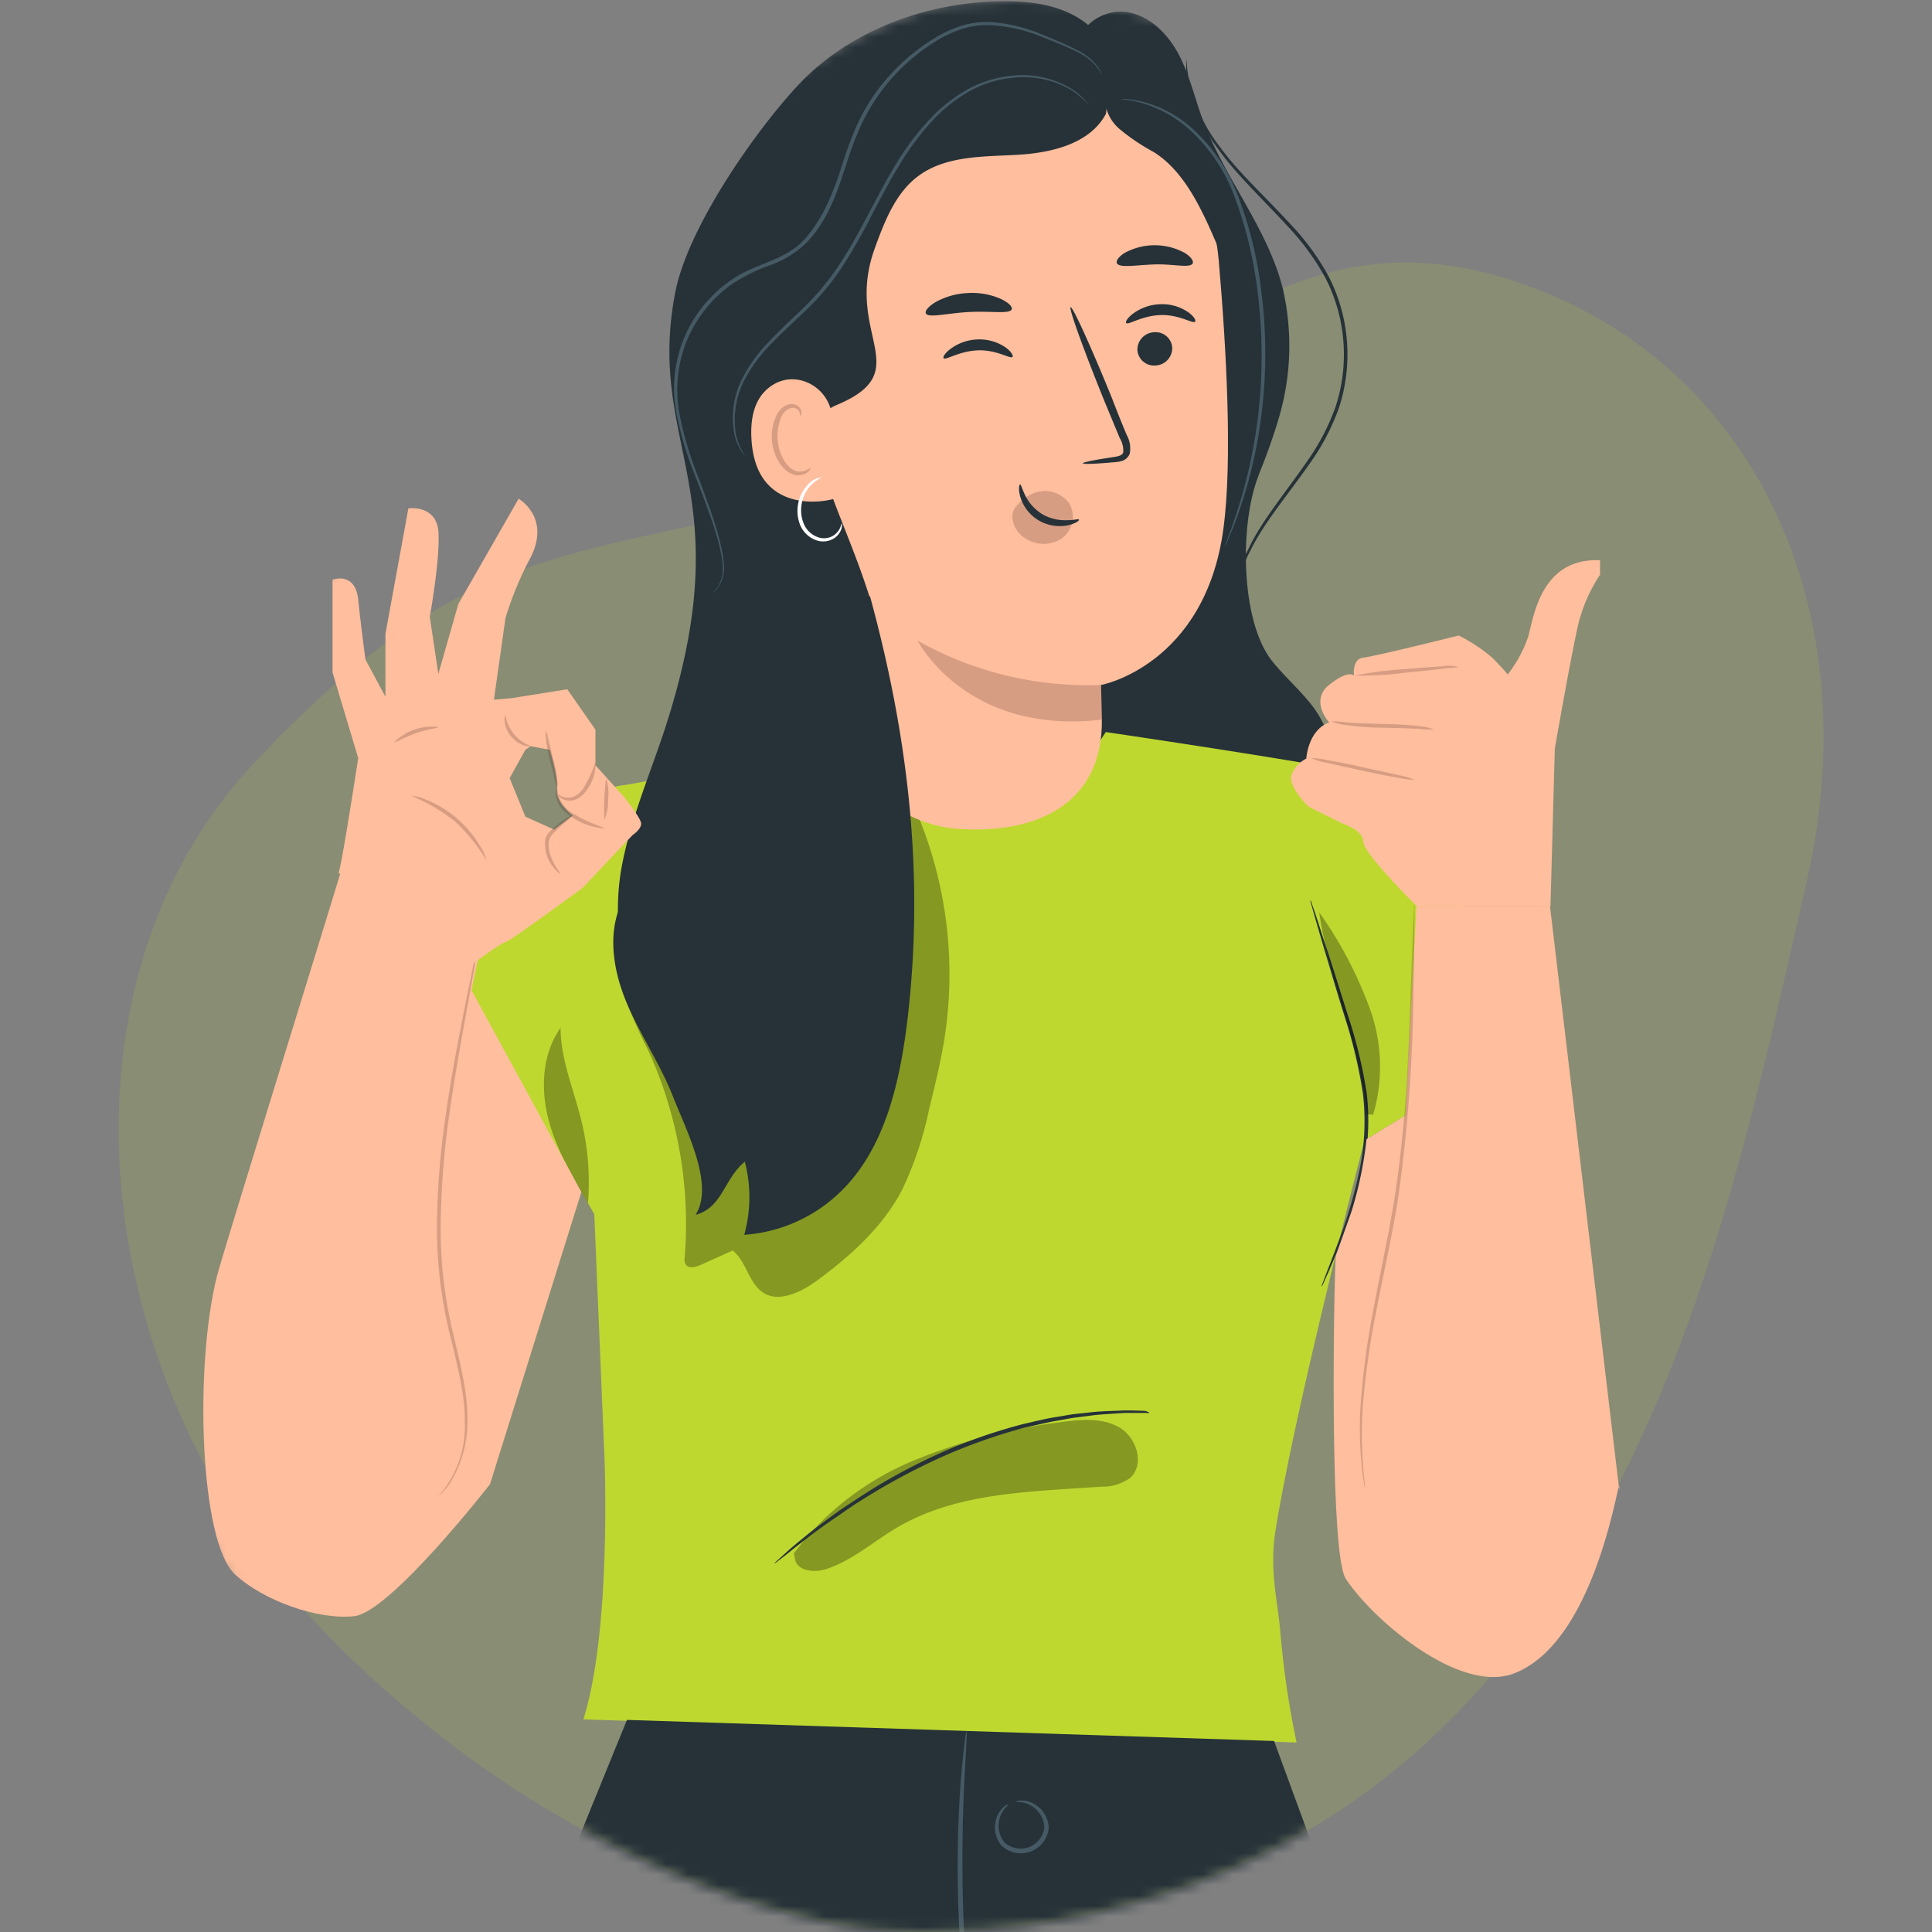<svg xmlns="http://www.w3.org/2000/svg" fill="none" viewBox="0 0 184 184">
    <rect x="0" y="0" width="184" height="184" fill="#808080" stroke="none"/>
    <path fill="#bed830" d="M82.923 183.754s29.417 3.702 52.792-17.648c23.374-21.35 30.144-55.002 36.347-82.126s-5.971-50.654-28.918-57.549c-22.947-6.896-33.153 12.961-61.646 20.094-28.494 7.132-37.111 4.725-57.335 26.187S8.044 133.39 33.04 157.585s49.882 26.169 49.882 26.169" class="dynamic-color" opacity=".15"/>
    <mask id="a" width="163" height="184" x="11" y="0" maskUnits="userSpaceOnUse" style="mask-type:alpha">
        <path fill="#bed830" d="M82.924 183.755s29.417 3.701 52.791-17.649c28.458 0 30.145-55.002 36.348-82.126s-5.971-50.653-28.919-57.55C120.197 19.537 128.304-3.063 90.043.35c-28.494 7.132-49.4 51.015-70.416 64.847-18.862 37.004-3.312 94.695 13.414 92.39 24.997 24.194 49.883 26.169 49.883 26.169" class="dynamic-color"/>
    </mask>
    <g mask="url(#a)">
        <path fill="#263238" d="M119.874 45.259c-1.818 4.518-1.763 13.859 1.258 17.673 1.575 1.994 3.718 3.587 4.838 5.87 1.465 2.995.836 6.72-1.003 9.5s-4.734 4.725-7.782 6.091c-3.393 1.532-7.547 2.373-10.713.414-2.419-1.49-3.697-4.284-4.471-7.016-2.17-7.643-1.382-15.866.871-23.51 2.253-7.643 5.923-14.769 9.551-21.819"/>
        <path fill="#bed830" d="m129.95 108.606 16.201-9.871s-12.303-23.655-14.155-24.51-26.685-4.505-26.685-4.505c-7.554 11.852-17.01 8.926-26.54 1.02-.85.174-15.848 3.581-19.767 4.092S43.8 93.292 43.8 93.292l12.8 22.344.968 23.151s.691 16.466-2.011 24.965l67.925 2.201a87 87 0 0 1-1.562-10.7c-.255-2.876-1.036-5.746-.449-9.443 1.859-11.742 8.48-37.204 8.48-37.204" class="dynamic-color"/>
        <path fill="#000" d="M59.896 82.117c-1.286 4.056-1.79 8.498-.512 12.555a49 49 0 0 0 2.371 5.408 39.7 39.7 0 0 1 3.456 19.633c-.052.232-.022.476.082.69.27.448.954.283 1.431.069l3.062-1.38c1.327 1.076 1.527 3.208 2.993 4.077s3.504-.103 4.97-1.166c3.213-2.352 6.26-5.084 8.127-8.602a33.5 33.5 0 0 0 2.605-7.74c.574-2.339 1.155-4.677 1.514-7.057a39.62 39.62 0 0 0-5.778-27.11" opacity=".3"/>
        <path fill="#263238" d="M124.801 85.731q.1.169.146.36c.096.282.221.627.366 1.055.311.966.739 2.29 1.265 3.897s1.147 3.629 1.838 5.795a45.5 45.5 0 0 1 1.742 7.257 22.4 22.4 0 0 1-.366 7.45 39.4 39.4 0 0 1-1.742 5.843 76 76 0 0 1-1.549 3.801 92 92 0 0 0-.455 1.014q-.071.185-.187.345.032-.194.117-.372l.394-1.042c.353-.904.864-2.207 1.445-3.829a43 43 0 0 0 1.651-5.822c.51-2.415.622-4.896.332-7.347a46.6 46.6 0 0 0-1.7-7.202c-.691-2.18-1.258-4.138-1.762-5.815-.505-1.676-.871-2.953-1.155-3.932l-.303-1.076a1.4 1.4 0 0 1-.077-.38"/>
        <path fill="#000" d="M130.78 106.151a16.25 16.25 0 0 0-.339-10.148 38.8 38.8 0 0 0-4.804-9.113c.954 6.526 3.947 12.666 4.542 19.24m-54.58 41.818a27.2 27.2 0 0 1 11.342-8.816 53.6 53.6 0 0 1 14.03-3.677c1.901-.276 3.967-.469 5.633.49s2.453 3.56 1.002 4.829a4.55 4.55 0 0 1-2.73.814c-6.649.483-13.671.503-19.422 3.884-2.273 1.331-4.291 3.166-6.8 3.973-1.14.366-2.827.159-2.945-1.028" opacity=".3"/>
        <path fill="#263238" d="M109.492 134.565a1.8 1.8 0 0 1-.401 0h-1.983l-.982.062c-.691.055-1.513.083-2.398.214l-1.382.173c-.484.069-.974.172-1.493.261-1.037.166-2.122.449-3.27.69a55 55 0 0 0-7.235 2.504 62 62 0 0 0-6.822 3.498c-1.009.614-1.97 1.193-2.827 1.794-.857.6-1.672 1.138-2.398 1.662a54 54 0 0 0-1.921 1.449c-.54.427-1.044.814-1.424 1.131l-.899.69a1.7 1.7 0 0 1-.331.228 2 2 0 0 1 .283-.283l.85-.773c.373-.338.836-.738 1.382-1.18s1.168-.972 1.894-1.496c.726-.525 1.5-1.132 2.378-1.711.877-.58 1.824-1.2 2.826-1.828a58 58 0 0 1 6.85-3.546 51 51 0 0 1 7.298-2.49c1.161-.263 2.253-.545 3.297-.69.525-.083 1.023-.187 1.507-.248l1.382-.146c.891-.117 1.7-.13 2.412-.165.359 0 .691-.034.995-.034h.837l1.154.041q.227.061.421.193"/>
        <path fill="#000" d="M53.434 97.824c-1.763 2.435-1.963 5.719-1.237 8.63.725 2.911 2.267 5.519 3.8 8.126a24.7 24.7 0 0 0-.594-7.712c-.725-3.022-2.024-5.96-2.018-9.071" opacity=".3"/>
        <path fill="#263238" d="M102.664 4.55c.041-2.2 2.557-3.759 4.734-3.386s3.877 2.131 4.893 4.084 1.507 4.139 2.274 6.208c2.074 5.52 6.145 10.272 7.603 16.012a24.2 24.2 0 0 1-.373 12.334 55 55 0 0 1-4.859 11.437 41.5 41.5 0 0 0-3.214 6.823 11.93 11.93 0 0 0-.228 7.423c.155.307.19.661.097.993-.214.47-.885.49-1.383.359-2.536-.649-4.291-3.139-4.727-5.719s.228-5.215 1.154-7.664c.926-2.45 2.115-4.829 2.8-7.32 1.492-5.518.456-11.368.193-17.087-.145-3.221-.041-6.477-.691-9.658s-2.149-6.305-4.838-8.105c-1.044-.69-2.246-1.2-3.124-2.07s-1.32-2.421-.525-3.4"/>
        <path fill="#ffbe9d" d="m104.938 68.534-.076-3.305c0 .035 9.904-1.883 11.653-14.873.87-6.456.297-17.004-.45-25.614-.691-7.753-6.054-17.163-13.788-16.162l-24.059 6.677c-2.343.304-3.117 2.311-3.013 4.677l-.173 1.11 2.005 37.039.69 6.208c.353 7.044 6.484 14.487 14.045 14.68 7.298.359 13.263-2.642 13.166-10.437"/>
        <path fill="#263238" d="M111.642 33.096a1.663 1.663 0 0 1-1.569 1.711 1.59 1.59 0 0 1-1.749-1.455 1.666 1.666 0 0 1 1.563-1.71 1.59 1.59 0 0 1 1.58.849c.098.188.158.394.175.605m2.163-2.456c-.2.221-1.479-.69-3.269-.634s-3.082.973-3.276.759c-.104-.097.097-.49.691-.925a4.6 4.6 0 0 1 2.62-.869 4.36 4.36 0 0 1 2.605.773c.56.407.761.8.629.897m-17.382 3.352c-.2.221-1.486-.69-3.276-.627s-3.075.965-3.276.752c-.096-.09.104-.49.691-.918a4.6 4.6 0 0 1 2.62-.876 4.4 4.4 0 0 1 2.612.78c.532.393.733.779.63.89m6.703 10.133c0-.104 1.099-.324 2.896-.593.456-.062.884-.159.954-.476a2.3 2.3 0 0 0-.339-1.345l-1.431-3.45c-1.99-4.904-3.455-8.968-3.248-9.016s1.977 3.829 3.967 8.734q.691 1.814 1.382 3.449c.302.541.402 1.172.284 1.78a1.17 1.17 0 0 1-.74.69 3.2 3.2 0 0 1-.774.123c-1.818.166-2.944.2-2.951.104"/>
        <path fill="#3b1919" fill-opacity=".2" d="M104.862 65.23a33.05 33.05 0 0 1-17.473-4.216s4.597 9.037 17.549 7.52z"/>
        <path fill="#263238" d="M96.354 29.46c-.2.477-1.97.139-4.084.256-2.115.117-3.843.593-4.092.138-.11-.214.207-.655.926-1.083a6.9 6.9 0 0 1 3.076-.862 6.76 6.76 0 0 1 3.151.565c.754.359 1.113.76 1.023.987m17.209-4.332c-.359.414-1.831 0-3.58.055-1.748.055-3.235.345-3.587-.07-.152-.206.069-.613.691-1.013a5.96 5.96 0 0 1 5.771 0c.65.414.864.828.705 1.028"/>
        <path fill="#3b1919" fill-opacity=".2" d="M101.793 47.873a2.97 2.97 0 0 0-2.232-1.118 3.53 3.53 0 0 0-2.564 1.228l-.049.042-.09.096a1.66 1.66 0 0 0-.442.966 2.48 2.48 0 0 0 1.065 2.07 3.15 3.15 0 0 0 3.614.138 2.554 2.554 0 0 0 .698-3.422"/>
        <path fill="#263238" d="M97.15 46.141c.103 0 .186.414.47 1a4.4 4.4 0 0 0 1.644 1.829 4.36 4.36 0 0 0 2.391.572c.65 0 1.058-.152 1.106-.055s-.325.372-1.043.538a3.95 3.95 0 0 1-2.807-.47 3.9 3.9 0 0 1-1.741-2.241c-.2-.71-.104-1.173-.02-1.173m8.085-37.347a4 4 0 0 0 .258 1.916 4 4 0 0 0 1.125 1.574 19.7 19.7 0 0 0 3.255 2.194c3.456 2.152 5.162 6.857 6.78 10.589 2.847-5.415-1.528-12.417-5.149-16.66a7.9 7.9 0 0 0-2.253-1.959 3.32 3.32 0 0 0-2.903-.172"/>
        <path fill="#455a64" d="M116.687 51.984q.057-.247.153-.483l.497-1.338c.394-1.18.975-2.883 1.493-5.043a48.2 48.2 0 0 0 .947-17.246 38.6 38.6 0 0 0-2.239-9.237 16.25 16.25 0 0 0-4.32-6.353 11.7 11.7 0 0 0-4.555-2.497c-1.195-.31-1.893-.31-1.893-.352q.252-.027.504 0 .721.054 1.424.22a11.35 11.35 0 0 1 4.686 2.436 16.4 16.4 0 0 1 4.465 6.422 37.8 37.8 0 0 1 2.287 9.32 46.8 46.8 0 0 1-1.057 17.315 48 48 0 0 1-1.611 5.036 55 55 0 0 1-.559 1.318q-.084.253-.222.482"/>
        <path fill="#263238" d="M117.855 61.297a.5.5 0 0 1-.062-.152l-.152-.462a9 9 0 0 1-.297-1.82 13.5 13.5 0 0 1 1.555-6.582c1.223-2.628 3.456-5.263 5.598-8.36a21.4 21.4 0 0 0 2.709-5.21c.652-2 .901-4.11.733-6.208a15.8 15.8 0 0 0-1.707-6.029 23.5 23.5 0 0 0-3.456-4.774c-2.529-2.759-5.073-5.118-6.739-7.484a15.75 15.75 0 0 1-2.875-6.126 8.2 8.2 0 0 1-.159-2.484q.052 1.24.298 2.456a16 16 0 0 0 2.944 6.009c1.673 2.318 4.209 4.608 6.78 7.409a23.6 23.6 0 0 1 3.504 4.828 16.2 16.2 0 0 1 1.749 6.16c.17 2.15-.087 4.311-.754 6.361a21.6 21.6 0 0 1-2.764 5.284c-2.177 3.112-4.41 5.712-5.647 8.279a13.5 13.5 0 0 0-1.638 6.456c.042.828.169 1.648.38 2.45M103.148 2.005C100.929.44 98.068.081 95.351.122 88.025.226 80.59 3.02 75.69 8.455c-4.147 4.58-10.236 13.397-11.39 19.44-2.814 14.728 6.51 18.854-1.086 41.846-1.382 4.139-3.096 8.195-3.94 12.472a22 22 0 0 0-.42 4.636c-.892 2.69-.346 5.795.753 8.471 1.292 3.146 3.262 5.974 4.499 9.141s3.96 8.36 2.142 11.237c2.564-.69 2.654-3.36 4.686-5.063.601 2.286.582 4.69-.055 6.967a14.6 14.6 0 0 0 8.612-3.587c4.741-4.139 6.22-10.865 6.96-17.129 1.59-13.693.034-26.828-3.601-40.128l-.049.062c-2.647-8.505-7.658-16.356-3.158-18.232 7.838-3.264.691-6.699 3.663-14.922.933-2.566 1.97-5.284 4.147-6.898 2.612-1.945 6.144-1.842 9.4-2.021 3.255-.18 6.945-1.035 8.473-3.905l.2-1.718c1.168-2.462-.159-5.546-2.377-7.119"/>
        <path fill="#455a64" d="M67.803 56.454q.325-.25.573-.579a3.5 3.5 0 0 0 .435-2.256c-.22-2.035-1.25-4.828-2.598-8.278a32.4 32.4 0 0 1-1.749-5.78 12.5 12.5 0 0 1 .637-7.238 12.5 12.5 0 0 1 4.56-5.663c2.212-1.586 5.219-1.828 7.064-3.98 1.846-2.153 2.765-4.732 3.566-7.23a33 33 0 0 1 1.383-3.67 18.9 18.9 0 0 1 7.022-7.947 11.8 11.8 0 0 1 2.861-1.38 8.4 8.4 0 0 1 2.903-.344c1.667.137 3.3.542 4.838 1.2 1.382.559 2.516 1.049 3.456 1.545a5.3 5.3 0 0 1 1.817 1.532c.164.226.288.478.367.745a7 7 0 0 0-.429-.69 5.4 5.4 0 0 0-1.824-1.449c-.913-.469-2.074-.945-3.456-1.483a15.5 15.5 0 0 0-4.776-1.11 8 8 0 0 0-2.813.351c-.975.326-1.904.776-2.764 1.339a18.64 18.64 0 0 0-6.864 7.83 33 33 0 0 0-1.382 3.635c-.815 2.49-1.665 5.229-3.635 7.36a9.16 9.16 0 0 1-3.525 2.297 17.6 17.6 0 0 0-3.6 1.739 12.4 12.4 0 0 0-4.59 5.83 12.54 12.54 0 0 0-.546 6.732c.39 1.963.959 3.887 1.7 5.747 1.313 3.449 2.315 6.27 2.495 8.353a3.44 3.44 0 0 1-.518 2.305 2 2 0 0 1-.443.434z"/>
        <path fill="#ffbe9d" d="M79.248 39.726c-.2-2.76-3.241-4.525-5.605-3.097-1.3.786-2.267 2.332-2.073 5.256.49 7.789 8.224 5.691 8.224 5.464 0-.228-.345-4.388-.546-7.623"/>
        <path fill="#3b1919" fill-opacity=".2" d="M77.175 44.548s-.131.103-.353.22c-.314.159-.678.19-1.016.09-.843-.255-1.617-1.517-1.741-2.918a4.45 4.45 0 0 1 .255-1.966 1.55 1.55 0 0 1 .961-1.103.69.69 0 0 1 .823.317c.117.213.076.372.124.386s.159-.145.076-.462a.87.87 0 0 0-.338-.47 1.05 1.05 0 0 0-.768-.15 1.92 1.92 0 0 0-1.34 1.296 4.6 4.6 0 0 0-.34 2.2c.153 1.567 1.051 2.987 2.198 3.243a1.48 1.48 0 0 0 1.231-.283c.228-.207.263-.386.228-.4"/>
        <path fill="#fff" d="M80.16 49.86s.056.151 0 .427c-.11.39-.355.73-.691.96a1.96 1.96 0 0 1-1.748.2 2.6 2.6 0 0 1-1.542-1.511 3.64 3.64 0 0 1 .692-3.698 2 2 0 0 1 1.382-.772 4.1 4.1 0 0 0-1.189.938 3.6 3.6 0 0 0-.691 1.462c-.14.644-.09 1.316.145 1.932a2.28 2.28 0 0 0 1.313 1.338 1.72 1.72 0 0 0 1.5-.104c.304-.187.544-.46.69-.786.09-.235.105-.386.14-.386"/>
        <path fill="#455a64" d="M103.715 9.98a11 11 0 0 0-1.652-1.38 9 9 0 0 0-5.654-1.186 10.5 10.5 0 0 0-3.863 1.159 14.7 14.7 0 0 0-3.67 2.842 25.3 25.3 0 0 0-3.117 4.139c-.947 1.524-1.811 3.18-2.703 4.877a56 56 0 0 1-2.764 4.863 23.6 23.6 0 0 1-3.317 4.043c-1.19 1.166-2.378 2.207-3.394 3.27-.968.95-1.8 2.03-2.474 3.207a8.3 8.3 0 0 0-.995 5.664c.175.7.465 1.367.857 1.973a4 4 0 0 1-.346-.448 5.2 5.2 0 0 1-.643-1.49 8.26 8.26 0 0 1 .899-5.816 14.8 14.8 0 0 1 2.488-3.297c1.016-1.084 2.197-2.132 3.373-3.298a24 24 0 0 0 3.262-4c.988-1.505 1.873-3.147 2.764-4.83.892-1.683 1.756-3.36 2.724-4.898a24.7 24.7 0 0 1 3.172-4.139 14.7 14.7 0 0 1 3.774-2.876 10.9 10.9 0 0 1 3.973-1.152 9 9 0 0 1 5.758 1.324c.45.305.86.665 1.223 1.07q.176.178.325.379"/>
        <path fill="#ffbe9d" d="m44.905 94.306 1.451-6.995-13.352-6.078-.346 1.139c-1.908 6.34-11.418 36.892-11.998 39.176-2.143 8.478-1.666 25.255 1.72 28.393 2.71 2.512 7.915 4.36 11.356 3.981 3.442-.379 12.932-12.569 12.932-12.569l8.701-27.828z"/>
        <path fill="#3b1919" fill-opacity=".2" d="M45.493 90.147a2.6 2.6 0 0 1-.063.538c-.069.386-.152.896-.262 1.545-.242 1.38-.594 3.29-1.016 5.65-.422 2.359-.933 5.229-1.382 8.402a81 81 0 0 0-.802 10.347 42.7 42.7 0 0 0 1.168 10.307c.753 3.097 1.444 5.953 1.382 8.416a11.06 11.06 0 0 1-1.438 5.518 5.7 5.7 0 0 1-1.34 1.629 9.97 9.97 0 0 0 2.522-7.182c.042-2.414-.69-5.229-1.444-8.333a42.6 42.6 0 0 1-1.203-10.382c.04-3.485.32-6.963.837-10.41.449-3.18.981-6.022 1.444-8.402s.857-4.263 1.127-5.63c.138-.64.248-1.144.324-1.53a5 5 0 0 1 .145-.483"/>
        <path fill="#ffbe9d" d="m59.295 75.743-2.585-2.856v-3.394l-2.682-3.85-5.35.856-1.637.138 1.106-7.81a32.4 32.4 0 0 1 2.405-5.773c1.907-3.808-1.161-5.553-1.161-5.553l-5.737 10.016-1.907 6.657-.816-5.43s.968-5.283.83-8.001c-.139-2.718-2.869-2.325-2.869-2.325l-2.184 11.955v5.98l-1.9-3.531s-.408-2.994-.692-5.712c-.283-2.718-2.446-1.904-2.446-1.904v8.837l2.446 8.154s-1.61 10.52-1.88 10.927l12.6 8.816s2.764-2.07 3.297-2.214c.532-.145 7.353-5.167 7.353-5.167l4.762-5.03s.816-.537.816-1.082-1.77-2.704-1.77-2.704m-6.532 3.263-2.723-1.228-1.5-3.67 1.113-2.008.387-.69.498-.344 1.818.344s.815 2.588.69 3.808c-.124 1.221 1.5 2.45 1.5 2.45z"/>
        <path fill="#3b1919" fill-opacity=".2" d="M50.538 71.045c0 .041-.25.069-.622-.049a2.77 2.77 0 0 1-1.245-.869 2.67 2.67 0 0 1-.608-1.38c-.041-.386 0-.627.07-.62a3.83 3.83 0 0 0 2.405 2.925zm7.008 7.043a24 24 0 0 1 .18-3.96c.21.643.273 1.324.187 1.994a4.4 4.4 0 0 1-.367 1.966m-4.202 5.139s-.346-.22-.733-.745a3.5 3.5 0 0 1-.691-2.449c.041-.267.156-.518.332-.724.159-.173.325-.331.484-.476q.423-.369.884-.69c.526-.373.899-.538.927-.483q-.36.372-.768.69a17 17 0 0 0-.816.745 10 10 0 0 0-.442.47c-.13.158-.216.348-.248.551a2.75 2.75 0 0 0 .13 1.262c.103.346.25.678.436.987.305.51.553.827.505.862m3.372-10.686a4.2 4.2 0 0 1-.905 2.8c-.24.333-.557.6-.926.78a1.62 1.62 0 0 1-1.002.09c-.588-.144-.74-.545-.691-.552.048-.007.255.249.74.304.28.033.563-.017.815-.145a2.3 2.3 0 0 0 .78-.69c.497-.813.896-1.68 1.19-2.587m-3.67 2.463c-.083 0-.283-1.2-.691-2.67a16 16 0 0 1-.36-1.93c-.048-.504 0-.822 0-.822s.111.297.222.78c.158.69.304 1.262.456 1.89.442 1.476.49 2.752.373 2.752"/>
        <path fill="#3b1919" fill-opacity=".2" d="M57.546 78.901a6.3 6.3 0 0 1-3.082-1.09 4 4 0 0 1-1.01-.848 2.4 2.4 0 0 1-.455-.986 1.38 1.38 0 0 1 .048-.973c.062 0 0 .372.194.91a2.9 2.9 0 0 0 1.382 1.587c1.527.952 2.958 1.283 2.923 1.4m-11.224 3.022a16.9 16.9 0 0 0-3.014-3.711 17 17 0 0 0-4.146-2.422c.48.032.948.154 1.382.36a10.46 10.46 0 0 1 5.19 4.456c.28.397.48.844.588 1.317M41.76 69.237c0 .104-.995.187-2.15.594-1.153.407-1.99.938-2.072.855a5.14 5.14 0 0 1 4.202-1.449z"/>
        <path fill="#263238" d="m59.71 163.8-7.258 17.819S16.39 168.45-4.719 172.286c-8.024 1.462-16.588 19.639-4.921 31.311 11.41 11.39 31.792 27.491 70.096 32.699.953.131 16.635 3.491 15.668 3.373s21.985 3.512 21.985 3.512l5.391-20.33 42.789 6.719c25.199-1.717 37.529-28.615 22.358-37.251-14.154-8.078-40.777-8.72-40.777-8.72l-6.531-17.791z"/>
        <path fill="#455a64" d="M98.96 243.939c.117-.689.414-2.538 1.043-6.332.339-2.07.761-4.505 1.3-7.347.269-1.421.573-2.939.933-4.532.179-.8.38-1.615.615-2.449.117-.414.242-.835.394-1.256.137-.455.357-.88.649-1.255l.062.31c-9.102-3.221-20.478-7.485-32.607-12.589-7.451-3.167-14.515-6.361-20.68-9.693a67 67 0 0 1-8.48-5.249c-2.516-1.856-4.755-3.705-6.856-5.319-4.147-3.277-7.935-5.394-10.754-6.291a16 16 0 0 0-1.887-.559 11 11 0 0 0-1.383-.303l-.877-.159a1.4 1.4 0 0 1-.297-.069q.15-.016.303 0l.885.11q.721.083 1.424.262.97.2 1.907.518a25.6 25.6 0 0 1 4.95 2.2 53 53 0 0 1 5.95 4.008c2.115 1.601 4.368 3.449 6.911 5.271a68 68 0 0 0 8.453 5.18c6.186 3.298 13.215 6.478 20.659 9.658 12.115 5.098 23.499 9.389 32.552 12.665l.249.09-.186.214a3.8 3.8 0 0 0-.56 1.111c-.152.407-.277.821-.394 1.228a44 44 0 0 0-.629 2.428 123 123 0 0 0-.968 4.511 395 395 0 0 0-1.382 7.327c-.366 2.021-.691 3.573-.87 4.67-.112.538-.194.945-.263 1.221a2.6 2.6 0 0 1-.166.42"/>
        <path fill="#263238" d="M94.453 187.434c0 .304-1.914.786-5.121 1.083a67 67 0 0 1-24.847-2.656c-3.062-.966-4.838-1.855-4.769-2.145.208-.642 7.776 1.38 17.313 2.359 9.538.98 17.355.69 17.424 1.359"/>
        <path fill="#455a64" d="M128.244 183.861a8.4 8.4 0 0 1-1.383.38c-.463.096-1.016.234-1.651.427-.636.193-1.383.379-2.157.69a54 54 0 0 0-5.46 2.159 74 74 0 0 0-6.352 3.388 100 100 0 0 0-10.705 7.512 149 149 0 0 0-3.076 2.511q-.541.496-1.154.897.475-.562 1.036-1.035c.692-.642 1.7-1.546 2.993-2.622a86 86 0 0 1 10.671-7.657 68 68 0 0 1 6.407-3.373 48 48 0 0 1 5.53-2.07c.801-.262 1.541-.441 2.198-.6a17 17 0 0 1 1.672-.359q.706-.179 1.431-.248m-36.189-19.012c.07 0-.048 1.642-.186 4.284a156 156 0 0 0-.194 10.348c.062 4.056.297 7.678.518 10.306s.387 4.256.318 4.27a5.7 5.7 0 0 1-.228-1.117 64 64 0 0 1-.414-3.105c-.305-2.628-.588-6.291-.65-10.347s.104-7.726.325-10.348a69 69 0 0 1 .318-3.118q.037-.596.193-1.173m4.015 6.995c0 .042-.152.145-.373.401a2.55 2.55 0 0 0-.567 1.303 2.44 2.44 0 0 0 .553 1.931 2.28 2.28 0 0 0 3.774-1.379 2.44 2.44 0 0 0-.843-1.828 2.55 2.55 0 0 0-1.279-.621c-.338-.048-.539 0-.546-.055-.007-.056.187-.117.56-.124a2.5 2.5 0 0 1 1.472.551 2.7 2.7 0 0 1 1.058 2.07 2.66 2.66 0 0 1-1.728 2.247 2.66 2.66 0 0 1-1.473.11 2.66 2.66 0 0 1-1.306-.688 2.7 2.7 0 0 1-.56-2.269 2.47 2.47 0 0 1 .754-1.38 1 1 0 0 1 .504-.269"/>
        <path fill="#ffbe9d" d="M127.227 119.589c-.159 1.007-.691 28.283.94 30.76 2.564 3.932 10.83 10.968 15.973 9.043 8.342-3.125 10.229-20.736 10.076-17.467l-6.6-55.649h-12.71l-1.058 19.958-3.704 2.262a36.6 36.6 0 0 1-1.417 6.843z"/>
        <path fill="#ffbe9d" d="M134.906 86.276s-5.073-5.008-5.073-6.118-1.984-1.732-1.984-1.732l-3.22-1.6s-2.074-1.98-1.604-3.091a2.9 2.9 0 0 1 1.382-1.483s.159-2.718 2.184-3.45c0 0-1.9-2.069 0-3.58 1.901-1.51 2.357-.869 2.357-.869s-.207-1.607.905-1.724c1.113-.118 9.075-2.105 9.075-2.105a16 16 0 0 1 3.18 2.105c.988.986 1.485 1.6 1.485 1.6a12 12 0 0 0 1.984-3.705c.491-1.855 1.237-7.415 6.808-7.167v1.38a15 15 0 0 0-2.232 5.436c-.74 3.449-2.074 11.113-2.074 11.113l-.415 15.025z"/>
        <path fill="#3b1919" fill-opacity=".2" d="M130.013 141.787a3.5 3.5 0 0 1-.111-.558c-.055-.373-.159-.911-.214-1.621a34.7 34.7 0 0 1-.09-6.009c.221-2.967.62-5.918 1.196-8.837.601-3.297 1.417-6.898 2.025-10.706 1.189-7.637 1.341-14.652 1.534-19.716.09-2.504.166-4.545.215-5.994l.082-1.635q0-.286.056-.566.015.286 0 .573v1.628c0 1.456-.056 3.497-.097 6.001a150 150 0 0 1-1.451 19.764c-.616 3.829-1.445 7.423-2.074 10.713a78 78 0 0 0-1.265 8.789 38 38 0 0 0 0 5.981c.035.69.118 1.255.153 1.628q.045.281.041.565m8.867-78.254c0 .048-.553.034-1.437.151-.885.118-2.115.242-3.456.366-1.65.22-3.312.318-4.976.297 1.618-.33 3.258-.54 4.907-.628a108 108 0 0 1 3.456-.262 3.25 3.25 0 0 1 1.506.076m-2.336 5.932a7.4 7.4 0 0 1-1.438-.049c-.877-.055-2.073-.075-3.455-.11a26 26 0 0 1-3.456-.255 4.4 4.4 0 0 1-1.382-.352 8.3 8.3 0 0 1 1.43.097c.878.075 2.074.124 3.456.151 1.382.028 2.585.097 3.456.214.475.032.944.135 1.389.304m-1.832 4.795a6 6 0 0 1-1.465-.173 70 70 0 0 1-3.49-.69c-1.362-.304-2.585-.552-3.456-.766a6 6 0 0 1-1.417-.42c.496-.003.991.055 1.472.172.892.152 2.129.386 3.456.69s2.578.552 3.456.772c.497.078.982.217 1.444.415"/>
    </g>
</svg>

